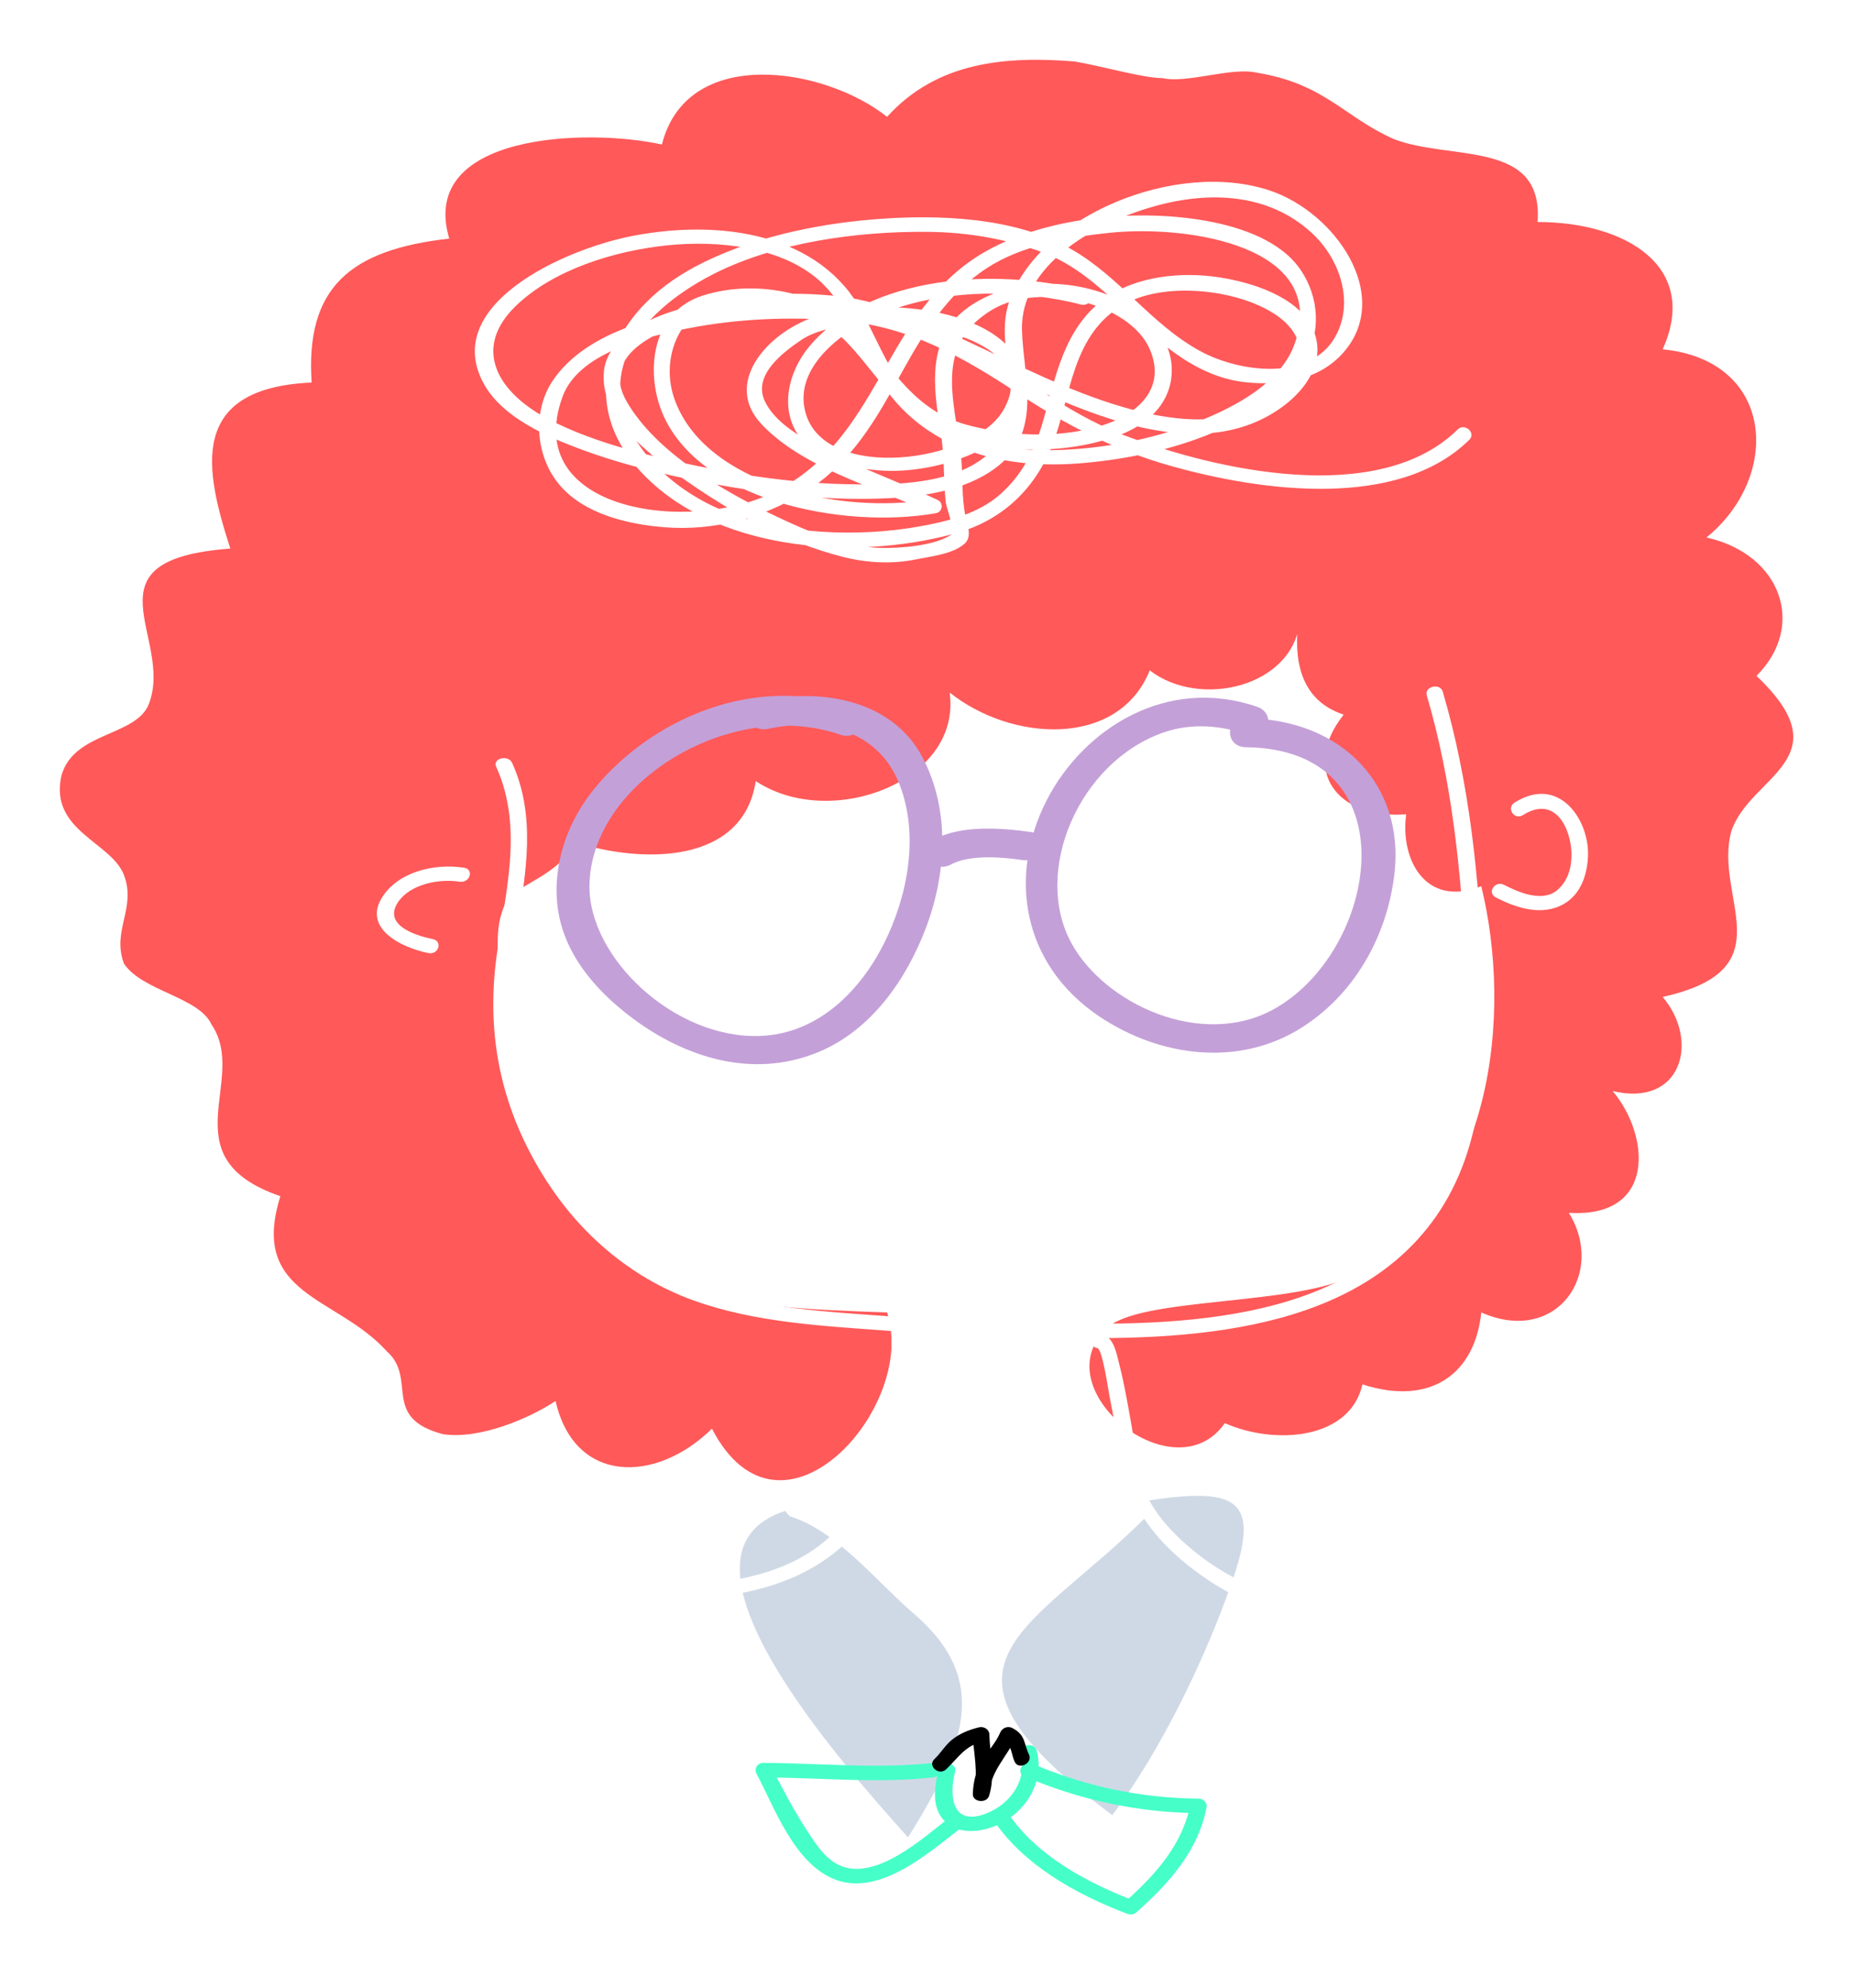 <svg width="124" height="133" viewBox="0 0 124 133" fill="none" xmlns="http://www.w3.org/2000/svg">
<g filter="url(#filter0_d_225_516)">
<path d="M86.939 37.508C86.521 41.951 80.246 43.432 76.9 40.841C74.808 46.024 67.696 45.654 63.513 42.322C64.35 48.245 55.565 51.578 50.545 48.245C49.708 53.799 43.015 53.799 38.413 52.318C37.577 54.54 34.23 55.28 33.812 56.391C32.975 58.242 33.393 59.723 33.393 61.945C33.393 66.758 33.812 69.35 36.322 73.422C42.179 83.049 48.453 83.419 59.33 83.789C61.422 90.083 52.218 100.45 47.617 91.564C43.852 95.266 38.413 95.266 37.159 89.713C35.485 90.824 32.139 92.305 29.628 91.934C25.445 90.824 27.955 88.232 25.863 86.381C22.517 82.678 16.66 82.678 18.752 76.014C11.222 73.422 16.66 68.239 14.15 64.536C13.313 62.685 9.549 62.315 8.294 60.464C7.457 58.242 9.13 56.761 8.294 54.54C7.457 52.318 3.274 51.578 4.11 47.875C4.947 44.913 9.13 45.283 9.967 43.062C11.64 38.619 5.366 33.435 15.405 32.695C13.732 27.512 12.477 21.958 20.843 21.588C20.425 15.293 23.353 12.702 30.047 11.961C27.955 4.927 39.25 4.556 44.27 5.667C45.944 -0.998 55.147 0.484 59.33 3.816C62.677 0.113 67.278 -0.257 71.88 0.113C73.972 0.483 76.481 1.224 77.736 1.224C79.409 1.595 82.338 0.484 84.011 0.854C88.613 1.594 89.868 3.816 93.214 5.297C96.979 6.778 103.254 5.297 102.836 10.85C108.693 10.85 113.712 13.812 111.202 19.366C118.732 20.106 119.15 27.881 114.13 31.954C119.15 33.065 120.824 37.878 117.477 41.21C123.334 46.764 117.059 47.875 115.804 51.577C114.549 56.02 119.569 60.833 111.202 62.684C113.712 65.646 112.457 70.089 107.855 68.979C110.366 71.941 110.784 77.494 104.928 77.124C107.437 81.197 104.091 86.01 99.071 83.789C98.653 87.862 95.724 90.083 91.123 88.602C90.286 92.305 85.266 92.675 81.919 91.194C78.573 96.007 69.788 88.972 73.972 84.9C76.063 82.678 86.94 83.419 90.704 81.198C99.907 76.384 101.163 63.796 99.071 55.28C95.306 56.761 93.632 53.429 94.051 50.467C89.45 50.837 86.939 47.505 89.868 43.803C86.521 42.692 86.521 39.359 86.939 36.768" fill="#FF5959"/>
<path d="M68.743 85.414C78.427 85.77 90.351 85.51 96.032 77.387C99.398 72.573 99.387 66.582 99.182 61.135C98.946 54.864 98.293 48.355 96.494 42.265C96.315 41.659 95.249 41.916 95.428 42.523C97.123 48.26 97.713 54.319 98.034 60.223C98.334 65.744 98.411 71.645 95.264 76.616C90.138 84.71 77.943 84.782 68.743 84.444C68.03 84.417 68.033 85.387 68.743 85.414Z" fill="white"/>
<path d="M33.189 47.295C35.059 51.434 33.747 55.837 33.196 60.088C32.508 65.39 33.551 70.308 36.54 74.97C38.771 78.451 42.102 81.434 46.349 82.973C50.525 84.487 55.13 84.698 59.579 85.028C60.29 85.081 60.284 84.11 59.579 84.058C55.362 83.745 51.016 83.536 47.032 82.179C42.242 80.547 38.948 77.016 36.653 73.108C33.84 68.319 33.781 63.257 34.595 58.049C35.173 54.355 35.87 50.61 34.256 47.037C33.996 46.463 32.926 46.713 33.189 47.295Z" fill="white"/>
<path d="M101.858 50.522C104.023 49.157 105.06 51.42 105.104 53.063C105.129 53.947 104.897 54.927 104.139 55.553C103.147 56.373 101.552 55.685 100.603 55.192C99.988 54.872 99.432 55.711 100.045 56.03C101.403 56.736 103.152 57.303 104.602 56.46C105.799 55.764 106.177 54.384 106.21 53.202C106.276 50.816 104.258 47.819 101.3 49.685C100.727 50.046 101.278 50.888 101.858 50.522Z" fill="white"/>
<path d="M31.029 54.042C28.961 53.725 26.541 54.365 25.517 56.091C24.332 58.09 26.754 59.363 28.643 59.75C29.336 59.892 29.631 58.956 28.937 58.814C27.562 58.533 25.626 57.802 26.634 56.326C27.43 55.161 29.31 54.759 30.734 54.977C31.432 55.084 31.73 54.149 31.029 54.042Z" fill="white"/>
<path d="M52.815 97.417C55.99 98.416 58.546 101.723 61.115 103.935C66.254 108.358 64.583 112.718 60.732 118.908C56.344 113.995 43.739 99.918 52.511 97.067" fill="#CFD9E6"/>
<path d="M76.898 97.22C68.95 105.297 60.583 107.133 74.388 117.412C77.734 113.007 80.663 106.765 82.336 101.993C84.428 96.118 82.754 95.384 76.061 96.486" fill="#CFD9E6"/>
<path d="M42.281 102.108C42.281 102.108 41.543 102.108 41.175 102.108C40.438 102.108 40.438 103.09 41.175 103.09C46.703 103.09 52.416 103.046 56.495 99.28C60.498 95.584 60.849 89.78 60.707 84.982C60.689 84.358 59.588 84.356 59.607 84.982C59.741 89.526 59.44 94.739 55.93 98.379C52.245 102.201 46.334 102.119 41.174 102.119C40.437 102.119 40.437 103.078 41.174 103.078C41.543 103.078 41.912 103.078 42.28 103.078C43.018 103.078 43.018 102.108 42.281 102.108Z" fill="white"/>
<path d="M73.404 86.184C73.73 86.255 74.128 88.994 74.207 89.39C74.508 90.907 74.75 92.433 75.032 93.953C75.652 97.298 77.984 99.855 81.064 101.861C85.338 104.645 90.688 104.772 95.765 104.248C102.074 103.597 108.018 102.569 113.873 105.437C114.496 105.743 115.054 104.905 114.431 104.6C109.374 102.122 104.123 102.274 98.553 102.948C92.308 103.702 86.104 104.169 80.86 100.51C79.121 99.296 77.116 97.411 76.496 95.492C76.077 94.197 75.936 92.807 75.703 91.481C75.445 90.014 75.194 88.543 74.82 87.094C74.675 86.532 74.484 85.419 73.699 85.248C73.006 85.098 72.713 86.033 73.404 86.184Z" fill="white"/>
<path d="M63.775 59.923C62.271 62.588 60.894 65.304 59.23 67.898C59.065 68.156 59.203 68.548 59.561 68.611C61.308 68.92 62.833 68.751 64.188 67.689C64.721 67.271 63.937 66.587 63.407 67.003C62.354 67.827 61.189 67.911 59.855 67.675C59.965 67.913 60.075 68.15 60.185 68.388C61.849 65.793 63.225 63.078 64.729 60.412C65.045 59.854 64.091 59.362 63.775 59.923Z" fill="white"/>
<path d="M70.53 75.416C72.622 73.34 76.235 73.295 79.08 73.946C79.771 74.105 80.064 73.168 79.374 73.01C76.16 72.275 72.101 72.395 69.748 74.73C69.278 75.198 70.057 75.886 70.53 75.416Z" fill="white"/>
<path d="M56.821 43.28C50.455 41.078 43.608 44.09 39.812 48.679C37.935 50.949 36.953 53.832 37.289 56.627C37.657 59.689 39.72 62.184 42.329 64.128C45.794 66.709 50.244 68.156 54.586 66.435C58.316 64.956 60.628 61.435 61.885 58.178C63.287 54.546 63.57 50.269 61.733 46.72C59.751 42.889 55.114 41.971 50.781 42.882C49.394 43.173 49.982 45.044 51.368 44.753C55.325 43.922 58.846 44.994 60.19 48.54C61.47 51.919 60.719 55.926 59.118 59.12C57.614 62.118 54.813 65.174 50.788 65.297C45.064 65.471 39.383 60.056 39.425 55.262C39.485 48.312 48.917 42.621 56.233 45.152C57.562 45.611 58.132 43.734 56.821 43.28Z" fill="#C4A0D8"/>
<path d="M63.598 53.828C64.857 53.144 66.994 53.332 68.369 53.526C69.764 53.723 70.362 51.853 68.957 51.655C66.983 51.376 64.282 51.174 62.482 52.151C61.272 52.809 62.382 54.488 63.598 53.828Z" fill="#C4A0D8"/>
<path d="M84.085 43.28C78.046 41.194 72.472 44.733 70.015 49.511C67.395 54.606 68.363 60.541 73.556 64.011C77.581 66.7 82.89 67.415 87.123 64.696C90.855 62.299 92.879 58.218 93.283 54.26C93.856 48.651 89.915 44.116 83.336 44.043C81.909 44.027 81.911 45.968 83.336 45.984C94.464 46.107 92.201 59.684 85.144 63.532C80.357 66.142 73.894 63.178 71.658 59.086C69.037 54.289 72.162 46.969 77.814 44.998C79.694 44.343 81.649 44.514 83.496 45.152C84.825 45.611 85.396 43.733 84.085 43.28Z" fill="#C4A0D8"/>
<path d="M76.696 55.003C79.231 56.687 81.888 56.054 83.36 53.633C83.695 53.081 82.741 52.591 82.405 53.143C81.907 53.963 81.298 54.687 80.256 54.985C79.178 55.293 78.076 54.711 77.254 54.166C76.685 53.787 76.135 54.631 76.696 55.003Z" fill="white"/>
<path d="M46.508 56.824C47.223 57.977 48.336 58.752 49.863 58.812C51.607 58.879 52.994 57.62 53.824 56.425C54.196 55.889 53.24 55.402 52.869 55.935C51.52 57.878 48.904 58.657 47.462 56.334C47.121 55.784 46.166 56.274 46.508 56.824Z" fill="white"/>
<path d="M62.812 114.275C62.512 115.386 62.239 116.881 63.19 117.827C63.888 118.521 64.949 118.594 65.912 118.351C68.425 117.715 69.948 115.261 69.33 113.078C69.159 112.471 68.092 112.728 68.264 113.336C68.727 114.972 67.649 116.681 65.889 117.331C63.566 118.188 63.499 115.939 63.877 114.533C64.042 113.924 62.975 113.666 62.812 114.275Z" fill="#46FFC8"/>
<path d="M62.436 113.919C58.672 114.333 54.854 113.939 51.076 113.919C50.629 113.916 50.425 114.327 50.599 114.649C51.767 116.814 53.114 120.727 55.928 121.751C58.9 122.832 62.213 119.853 64.19 118.336C64.728 117.924 63.943 117.24 63.409 117.65C61.827 118.863 58.575 121.876 56.143 120.768C55.148 120.315 54.521 119.274 53.984 118.46C53.073 117.077 52.332 115.602 51.553 114.159C51.394 114.402 51.235 114.646 51.076 114.889C54.854 114.91 58.672 115.303 62.436 114.889C63.134 114.812 63.142 113.841 62.436 113.919Z" fill="#46FFC8"/>
<path d="M68.519 114.823C72.204 116.397 76.054 117.239 80.157 117.282C79.98 117.077 79.802 116.872 79.624 116.668C79.098 119.35 77.352 121.339 75.223 123.234C75.446 123.208 75.669 123.183 75.892 123.158C72.578 121.877 69.379 120.122 67.458 117.35C67.088 116.816 66.131 117.304 66.503 117.84C68.522 120.753 71.842 122.647 75.334 123.996C75.564 124.084 75.815 124.088 76.004 123.92C78.262 121.911 80.132 119.769 80.69 116.926C80.751 116.617 80.543 116.316 80.157 116.312C76.243 116.272 72.593 115.488 69.077 113.986C68.439 113.712 67.878 114.549 68.519 114.823Z" fill="#46FFC8"/>
<path d="M63.281 114.348C64.118 113.562 64.488 112.8 65.764 112.479C65.531 112.323 65.297 112.167 65.064 112.011C65.098 113.295 65.483 114.607 65.084 115.871C65.446 115.914 65.808 115.957 66.17 115.999C66.225 114.449 67.385 113.512 67.967 112.14C67.697 112.237 67.426 112.333 67.155 112.43C67.663 112.695 67.647 113.397 67.866 113.851C68.142 114.426 69.094 113.93 68.821 113.361C68.455 112.601 68.607 112.059 67.713 111.592C67.385 111.421 67.024 111.594 66.901 111.882C66.616 112.554 66.081 113.124 65.695 113.752C65.266 114.45 65.093 115.213 65.064 115.999C65.045 116.553 65.986 116.65 66.15 116.127C66.581 114.765 66.206 113.393 66.17 112.01C66.162 111.699 65.823 111.454 65.47 111.543C64.787 111.715 64.204 111.945 63.676 112.368C63.215 112.738 62.926 113.261 62.5 113.662C62.014 114.119 62.793 114.806 63.281 114.348Z" fill="black"/>
<path d="M72.58 15.435C66.567 13.882 58.139 14.397 54.133 19.17C52.71 20.865 52.112 23.395 53.484 25.238C54.674 26.837 57.054 27.37 59.09 27.483C63.182 27.709 69.903 25.381 68.417 20.817C66.975 16.388 58.422 15.836 54.452 17.203C51.268 18.299 48.346 21.654 50.948 24.39C53.752 27.338 58.419 28.52 62.157 30.279C62.201 29.984 62.246 29.688 62.289 29.393C56.238 30.455 47.068 28.419 45.088 22.629C44.544 21.038 44.74 19.211 45.747 17.797C46.974 16.077 50.011 16.172 51.979 16.456C56.277 17.076 57.521 20.319 60.067 22.889C63.458 26.312 70.161 26.821 74.741 25.154C76.714 24.435 78.169 23.091 78.351 21.177C78.598 18.577 76.5 16.604 73.958 15.668C70.965 14.565 67.364 14.742 64.807 16.523C61.921 18.533 62.429 21.988 62.901 24.797C63.173 26.416 63.091 27.984 63.252 29.597C63.287 29.953 63.934 31.573 63.603 31.783C62.458 32.513 60.201 32.685 58.877 32.649C56.447 32.583 54.044 31.552 51.954 30.559C48.254 28.803 43.889 26.253 41.928 22.885C39.986 19.55 44.439 17.839 47.372 17.209C50.849 16.462 55.003 16.292 58.424 17.314C61.82 18.329 64.951 20.068 68.115 21.523C73.277 23.896 80.428 27.041 85.709 23.256C87.591 21.907 88.795 19.823 87.692 17.778C86.644 15.835 83.802 14.905 81.572 14.555C79.028 14.155 76.03 14.468 73.958 15.922C71.112 17.917 70.587 21.34 69.739 24.247C69.212 26.055 68.414 27.72 66.9 29.063C65.431 30.365 63.355 30.892 61.367 31.236C57.321 31.935 52.565 31.734 48.747 30.306C45.004 28.906 41.447 25.601 41.48 21.875C41.509 18.499 44.716 15.836 47.811 14.284C51.965 12.2 57.366 11.463 62.077 11.509C64.731 11.535 67.383 11.989 69.82 12.916C71.784 13.662 73.307 15.002 74.768 16.334C77.119 18.478 79.732 21.203 83.338 21.572C85.901 21.835 88.412 21.345 89.977 19.431C93.079 15.637 89.262 10.212 84.968 8.758C78.643 6.616 69.4 10.498 67.482 16.217C66.28 19.799 69.599 24.128 65.445 26.87C63.028 28.464 59.374 28.452 56.506 28.385C52.724 28.297 48.954 27.696 45.295 26.881C42.38 26.231 39.378 25.427 36.769 24.085C33.308 22.306 31.535 19.348 34.488 16.476C36.972 14.06 41.05 12.776 44.646 12.409C48.058 12.062 52.208 12.504 54.736 14.712C56.633 16.369 57.381 18.848 58.528 20.907C61.155 25.627 66.269 27.419 71.999 27.008C77.426 26.62 84.414 24.731 87.188 20.234C88.369 18.318 88.254 15.923 86.999 14.066C85.699 12.141 83.103 11.217 80.724 10.783C75.766 9.878 69.017 10.58 64.953 13.43C58.994 17.608 58.711 25.354 51.894 28.858C46.248 31.761 34.81 30.261 37.624 22.537C38.673 19.658 43.048 18.548 45.998 17.967C49.326 17.312 52.858 17.166 56.251 17.448C60.849 17.83 64.422 19.906 68.023 22.27C71.248 24.387 74.449 26.077 78.29 27.161C84.336 28.868 93.495 30.124 98.27 25.419C98.742 24.953 97.963 24.264 97.488 24.732C92.227 29.916 81.324 27.471 75.112 25.086C71.121 23.554 67.955 20.777 64.275 18.789C61.186 17.121 57.741 16.466 54.156 16.364C48.677 16.207 40.228 16.798 37.022 21.384C35.567 23.465 35.797 26.543 37.448 28.465C39.072 30.355 41.895 31.068 44.461 31.269C47.774 31.53 50.97 30.639 53.693 29.006C56.574 27.279 58.28 24.595 59.766 21.906C61.365 19.011 62.987 15.898 66.018 13.924C68.311 12.43 71.471 11.852 74.247 11.569C79.532 11.031 89.018 12.484 86.553 19.095C85.553 21.777 82.218 23.446 79.438 24.459C76.421 25.558 73.096 26.116 69.833 26.119C66.729 26.121 63.848 25.202 61.643 23.241C59.664 21.48 58.822 19.01 57.64 16.828C54.851 11.679 48.331 10.641 42.392 11.764C37.693 12.653 29.418 16.433 32.382 21.711C33.627 23.928 36.552 25.214 39.029 26.119C42.18 27.269 45.54 28.012 48.883 28.577C52.325 29.158 55.864 29.491 59.37 29.327C61.876 29.21 64.561 28.783 66.539 27.338C69.808 24.949 68.444 21.276 68.352 18.093C68.228 13.787 73.087 10.946 77.236 9.79C80.993 8.743 84.875 8.97 87.71 11.558C89.65 13.33 90.586 16.248 89.306 18.525C87.619 21.526 82.902 20.926 80.251 19.473C76.957 17.667 74.92 14.537 71.656 12.671C67.892 10.518 62.751 10.321 58.431 10.674C54.33 11.009 50.008 11.966 46.465 13.854C40.781 16.883 38.412 22.691 42.807 27.496C47.629 32.766 56.837 33.576 63.8 31.707C67.177 30.801 69.303 28.549 70.415 25.683C71.644 22.517 71.647 18.344 75.197 16.347C80.013 13.637 91.507 17.383 84.926 22.572C82.182 24.736 78.231 24.144 75.054 23.212C71.416 22.144 68.052 20.395 64.68 18.82C62.044 17.59 59.224 16.196 56.222 15.835C52.71 15.414 48.826 15.721 45.456 16.677C43.289 17.292 40.617 18.608 40.391 20.841C40.088 23.84 43.275 26.303 45.662 27.995C48.838 30.246 52.441 32.252 56.389 33.253C57.995 33.66 59.664 33.745 61.293 33.413C62.31 33.205 63.703 33.063 64.492 32.386C64.925 32.015 64.809 31.45 64.684 30.992C64.321 29.664 64.401 28.437 64.321 27.088C64.105 23.408 62.129 19.258 66.351 16.722C69.516 14.821 75.558 16.233 76.905 19.374C78.045 22.032 76.051 23.837 73.29 24.584C70.541 25.328 67.383 25.155 64.662 24.416C61.242 23.485 59.752 20.767 57.742 18.417C55.372 15.644 50.686 14.585 46.993 15.775C43.526 16.892 43.208 20.9 44.258 23.525C46.626 29.447 56.323 31.43 62.584 30.33C63.054 30.247 63.122 29.635 62.716 29.443C59.921 28.128 56.957 27.12 54.276 25.619C53.045 24.93 51.712 24.039 51.145 22.814C50.362 21.12 52.274 19.625 53.628 18.716C57.138 16.361 70.466 17.866 67.067 23.498C64.988 26.944 55.207 28.269 53.883 23.632C52.919 20.256 57.083 17.534 60.15 16.55C63.724 15.404 67.877 15.406 71.544 16.189C71.793 16.245 72.041 16.306 72.287 16.372C72.972 16.547 73.263 15.611 72.58 15.435Z" fill="white"/>
<path d="M14.917 111.26C20.106 109.265 25.003 106.26 30.855 106.151C31.567 106.138 31.569 105.167 30.855 105.181C24.784 105.294 19.742 108.353 14.359 110.422C13.707 110.673 14.27 111.509 14.917 111.26Z" fill="white"/>
</g>
<defs>
<filter id="filter0_d_225_516" x="0" y="0" width="123.937" height="132.056" filterUnits="userSpaceOnUse" color-interpolation-filters="sRGB">
<feFlood flood-opacity="0" result="BackgroundImageFix"/>
<feColorMatrix in="SourceAlpha" type="matrix" values="0 0 0 0 0 0 0 0 0 0 0 0 0 0 0 0 0 0 127 0" result="hardAlpha"/>
<feOffset dy="4"/>
<feGaussianBlur stdDeviation="2"/>
<feComposite in2="hardAlpha" operator="out"/>
<feColorMatrix type="matrix" values="0 0 0 0 0 0 0 0 0 0 0 0 0 0 0 0 0 0 0.25 0"/>
<feBlend mode="normal" in2="BackgroundImageFix" result="effect1_dropShadow_225_516"/>
<feBlend mode="normal" in="SourceGraphic" in2="effect1_dropShadow_225_516" result="shape"/>
</filter>
</defs>
</svg>
